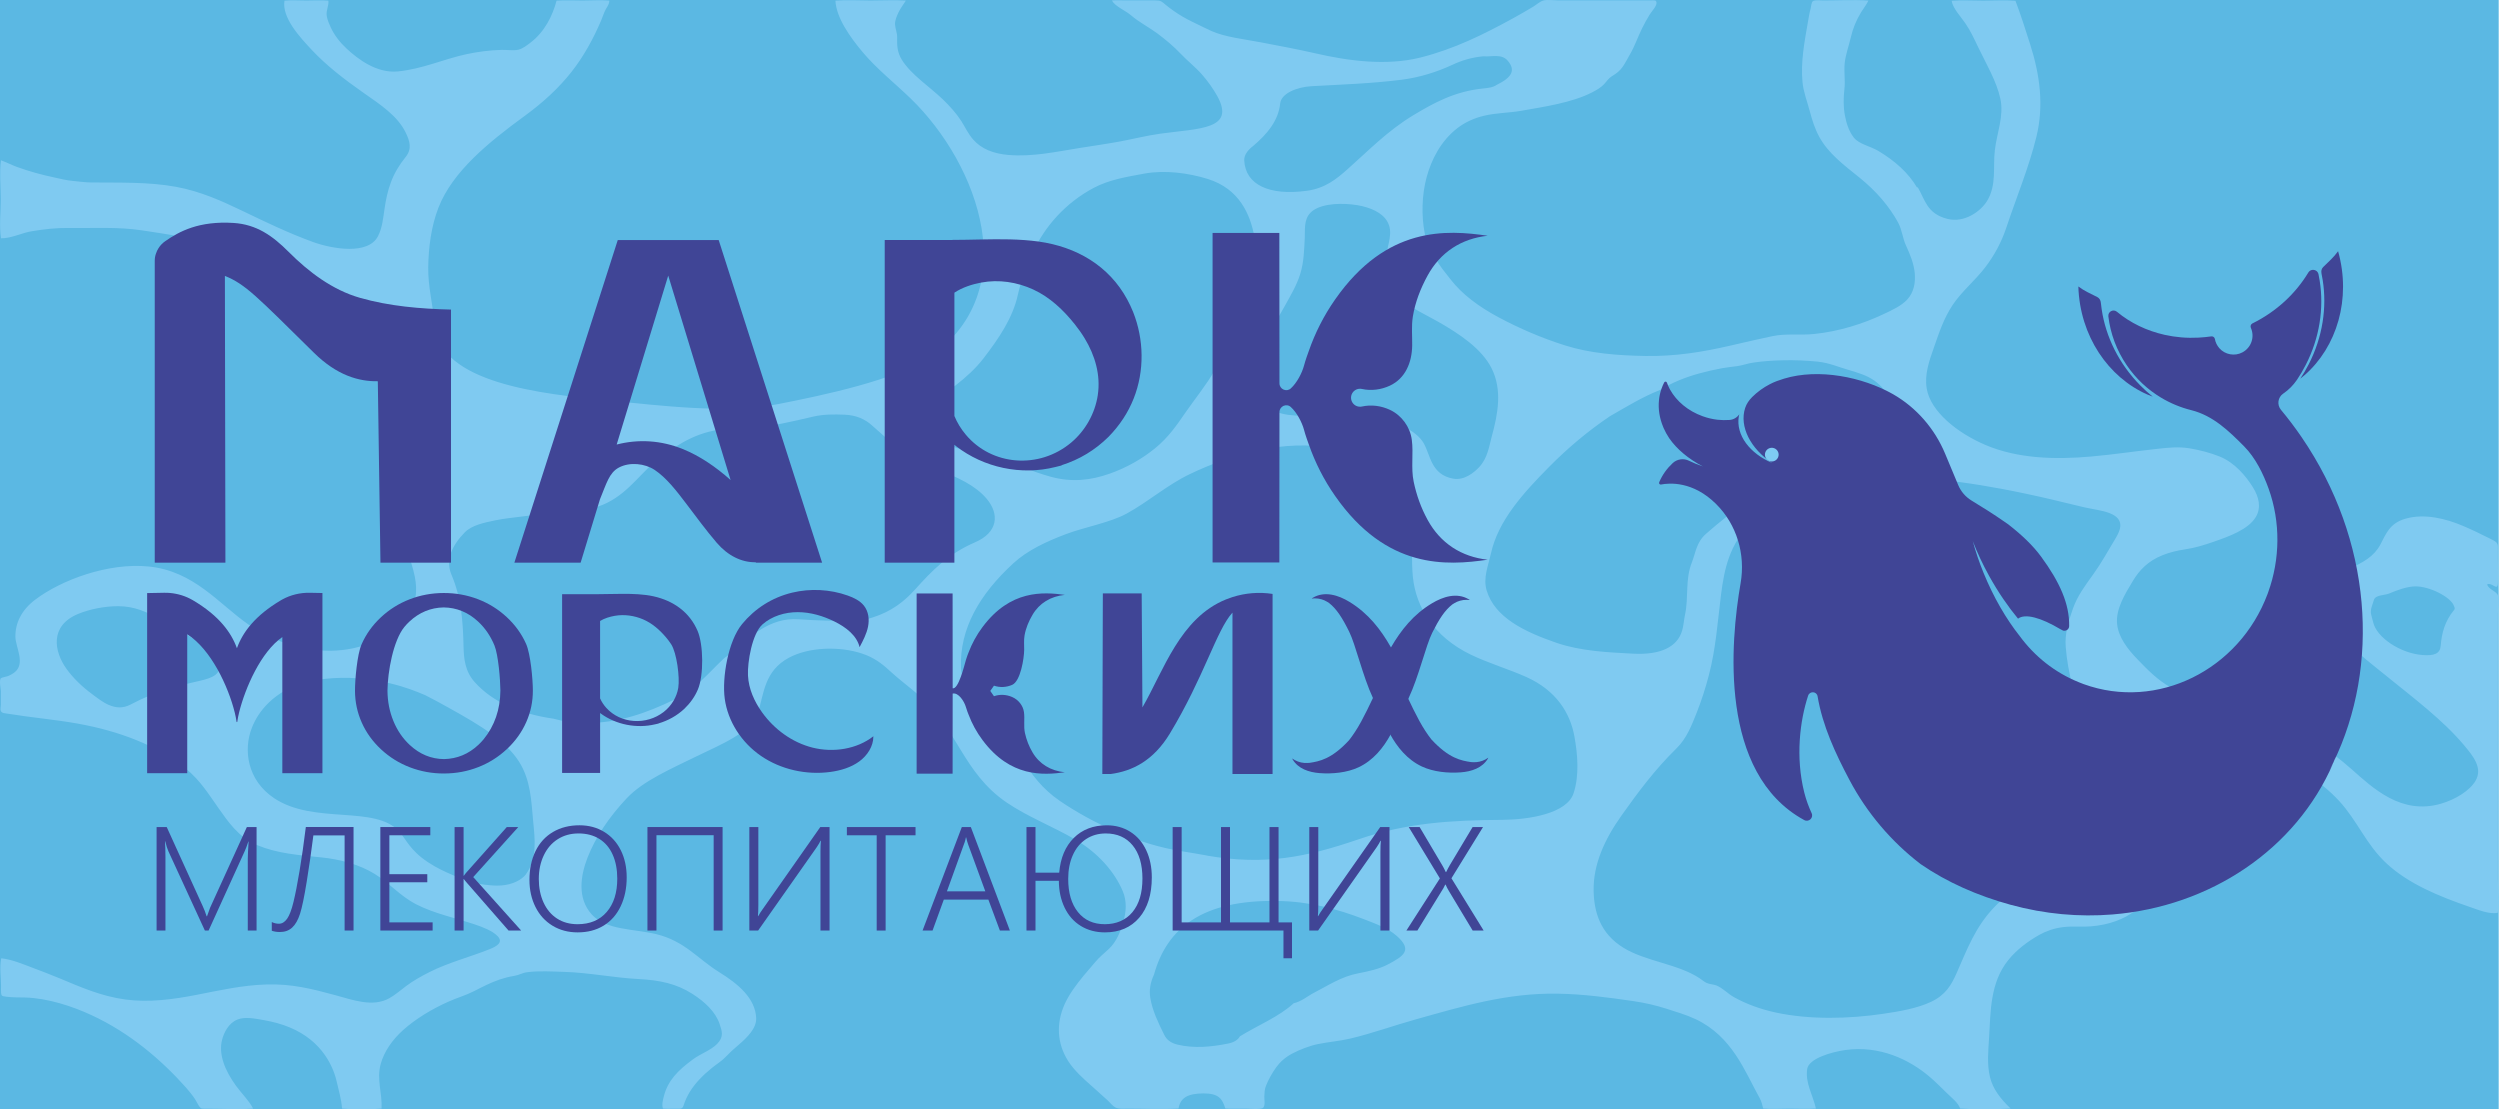 <svg width="1920" height="852" viewBox="0 0 1920 852" fill="none" xmlns="http://www.w3.org/2000/svg">
<path d="M1919 0H0V852H1919V426V0Z" fill="#5BB8E3"/>
<path d="M1472.15 143.829C1465.74 132.921 1455.49 123.626 1442.53 115.896C1436.46 112.292 1427.82 110.727 1423.84 105.795C1419.8 100.673 1417.92 94.223 1416.87 88.532C1415.62 81.846 1415.76 75.064 1416.52 68.377C1417.29 61.69 1416.04 55.098 1416.73 48.459C1417.43 41.914 1419.94 35.085 1421.47 28.588C1423.01 21.901 1425.52 15.642 1429.35 9.382C1431.16 6.441 1433.53 3.501 1434.93 0.466C1423.7 -0.293 1411.85 0.371 1400.56 0.371C1398.33 0.371 1393.87 -0.198 1392.33 0.893C1391.08 1.746 1390.94 5.256 1390.59 6.489C1389.61 10.046 1389.06 13.602 1388.43 17.207C1385.78 32.382 1382.85 47.748 1384.32 63.066C1385.01 70.606 1388.08 78.383 1390.03 85.829C1391.78 92.374 1393.8 98.871 1397.21 105.131C1404.05 117.651 1415.76 126.519 1428.24 136.525C1440.78 146.627 1450.96 158.435 1457.72 170.86C1460.86 176.646 1461.14 182.906 1463.86 188.692C1467.06 195.616 1469.92 202.682 1470.55 209.985C1471.11 216.719 1470.06 224.402 1464.63 230.188C1460.16 234.93 1453.19 238.155 1446.5 241.285C1430.61 248.778 1412.41 254.516 1393.24 256.508C1382.43 257.646 1371.91 255.939 1361.24 258.168C1350.44 260.397 1339.7 262.958 1328.97 265.424C1307.35 270.403 1286.65 273.77 1263.65 273.391C1242.45 273.012 1221.4 271.447 1201.95 265.282C1183.89 259.591 1166.4 252.003 1150.78 243.609C1135.65 235.499 1122.9 226.062 1113.97 214.49C1110.14 209.463 1105.33 204.105 1102.61 198.366C1101.08 195.236 1100.45 191.917 1098.92 188.787C1097.38 185.609 1094.94 183.048 1094.25 179.586C1091.53 165.691 1091.94 149.662 1095.71 135.861C1099.26 122.915 1106.38 108.308 1119.41 98.302C1124.92 94.081 1131.82 90.761 1139.7 88.912C1148.83 86.683 1158.8 86.73 1168.14 85.118C1186.47 81.893 1207.25 78.858 1222.65 70.985C1226.14 69.183 1229.49 67.239 1231.86 64.725C1233.88 62.639 1235.2 60.22 1237.99 58.513C1241.69 56.236 1243.92 54.529 1246.22 51.304C1248.31 48.269 1249.91 45.044 1251.72 41.914C1255.63 35.228 1257.86 28.256 1261.28 21.427C1263.02 17.965 1264.9 14.503 1266.99 11.136C1268.46 8.765 1272.36 4.781 1272.22 2.126C1272.08 -0.198 1270.34 0.324 1267.2 0.324H1196.86C1193.72 0.324 1188.29 -0.435 1185.36 0.371C1182.57 1.13 1179.64 3.88 1177.41 5.208C1172.18 8.338 1166.82 11.421 1161.38 14.409C1139.63 26.265 1117.18 37.551 1090.9 44.191C1064.9 50.688 1035.69 46.847 1010.24 40.966C996.37 37.789 982.218 35.18 968.136 32.477C956.006 30.153 940.879 28.541 930.213 23.751C925.194 21.475 920.314 18.914 915.294 16.543C910.275 14.124 905.605 11.326 901.282 8.291C899.052 6.726 896.96 5.113 894.939 3.454C892.289 1.272 891.662 0.324 887.34 0.324C879.95 0.276 872.561 0.324 865.172 0.324C861.477 0.324 857.712 0.134 854.018 0.371C856.109 4.829 864.614 8.196 868.797 11.895C874.513 16.875 882.46 20.953 888.804 25.648C895.357 30.533 901.491 35.702 906.79 41.298C911.879 46.704 918.083 51.494 922.963 57.043C927.634 62.354 931.607 67.95 934.814 73.689C949.174 99.582 921.081 98.539 891.104 102.665C880.648 104.135 870.748 106.648 860.431 108.593C850.114 110.49 839.587 112.007 829.13 113.667C811.075 116.512 793.438 120.543 774.685 119.026C762.904 118.077 753.702 114.284 747.567 107.36C743.524 102.854 741.363 97.78 738.296 92.99C734.462 87.015 729.373 81.419 723.865 76.107C713.478 66.196 699.675 57.28 692.634 45.946C689.009 40.112 688.87 34.801 689.009 28.588C689.079 25.316 687.615 22.186 687.406 18.961C687.197 15.689 688.661 12.464 690.125 9.382C691.589 6.252 693.889 3.454 695.702 0.466C686.918 -0.103 677.577 0.418 668.653 0.418C659.73 0.418 650.389 -0.198 641.605 0.513C642.302 13.745 652.899 28.541 662.379 39.875C672.976 52.585 686.988 63.682 699.327 75.585C752.238 126.851 786.815 223.786 714.175 274.102C688.73 291.697 631.915 303.648 597.617 310.334C558.369 318.017 507.34 311.473 467.465 307.584C415.529 302.509 337.731 294.352 333.896 249.869C332.642 235.025 328.668 220.324 328.877 205.385C329.086 190.304 331.108 173.801 336.824 159.241C347.699 131.688 375.026 109.399 402.981 89.007C417.063 78.716 429.053 67.713 438.813 55.336C448.503 43.053 455.823 29.395 461.539 16.068C462.515 13.697 463.212 11.895 464.188 9.287C465.304 6.394 468.092 3.501 467.953 0.466C461.4 -0.103 454.289 0.418 447.736 0.418C441.183 0.418 434.073 0.039 427.45 0.513C424.452 11.705 418.596 24.32 407.094 32.999C404.724 34.753 401.587 37.314 398.171 38.168C394.406 39.069 389.248 38.168 385.204 38.31C376.072 38.547 367.079 39.733 358.365 41.583C340.38 45.471 324.485 53.012 305.454 54.861C289.281 56.426 274.711 45.282 266.136 37.267C260.838 32.335 256.725 26.881 254.006 21.048C252.821 18.487 251.636 15.689 251.079 12.986C251.009 12.512 250.939 12.037 250.869 11.563C250.451 7.864 252.682 4.165 252.194 0.513C246.756 0.039 240.831 0.418 235.324 0.418C229.816 0.418 223.891 -0.008 218.453 0.513C216.432 13.508 229.956 28.256 239.785 38.69C250.869 50.451 264.463 60.979 278.754 70.985C292.209 80.375 305.245 88.912 311.519 101.716C314.726 108.261 316.608 114.283 311.519 120.591C306.569 126.756 302.735 133.111 300.225 139.987C297.716 146.627 296.322 153.456 295.346 160.237C294.3 167.019 293.673 174.891 290.326 181.341C282.867 196.042 255.192 191.205 240.482 185.894C221.521 179.017 204.023 170.528 186.456 162.087C170.282 154.357 154.318 147.006 135.008 143.449C114.094 139.608 91.438 140.367 69.897 140.13C65.157 140.082 60.625 139.371 55.885 138.944C51.145 138.565 46.265 137.284 41.664 136.288C31.904 134.202 22.284 131.593 13.221 128.274C8.899 126.709 4.995 124.669 0.743 123.104C-0.512 132.921 0.603 143.165 0.603 153.029C0.603 162.893 -0.652 173.184 0.743 183.001C8.411 183.191 16.916 178.78 24.375 177.595C33.647 176.077 42.919 174.939 52.539 175.081C71.64 175.366 90.392 174.085 109.145 176.931C126.852 179.634 144.559 182.147 161.499 186.605C177.951 190.921 193.706 196.374 209.46 201.876C224.379 207.092 239.925 211.408 251.567 219.944C273.805 236.258 286.98 258.832 306.5 276.9C316.608 286.243 326.298 295.87 333.618 306.351C340.519 316.215 346.166 327.407 346.305 338.457C346.445 350.929 336.406 358.659 327.901 368.903C319.327 379.194 311.101 391.145 310.194 403.143C309.218 416.327 315.98 429.795 318.56 442.79C320.721 453.792 319.954 464.225 311.589 474.042C281.961 508.851 228.771 506.006 190.638 479.496C168.052 463.846 149.09 438.521 114.094 435.06C83.142 431.977 46.962 445.398 26.885 460.668C16.498 468.588 11.688 478.5 11.827 489.028C11.897 497.185 20.053 509.8 10.851 516.629C9.526 517.625 7.853 518.526 6.18 519.237C5.065 519.664 1.44 520.28 0.812 520.802C-0.93 522.415 0.673 528.864 0.673 530.998V541.242C0.673 542.617 0.046 544.846 0.673 546.079C1.579 547.881 3.531 547.692 6.529 548.213C24.026 551.059 41.943 552.576 59.301 555.659C91.368 561.35 120.996 572.637 142.467 590.089C153.83 599.289 160.174 609.864 167.773 620.582C174.953 630.731 183.109 643.061 197.679 649.131C212.946 655.486 229.398 656.719 246.687 658.474C261.744 659.992 276.105 664.07 287.538 671.041C299.459 678.297 306.778 687.877 319.745 694.564C333.548 701.63 349.163 704.807 364.43 709.882C370.704 711.968 378.373 714.909 382.277 719.082C386.599 723.682 381.789 726.67 376.072 728.946C360.736 735.064 344.353 739.237 329.993 746.493C323.579 749.718 317.305 753.227 311.867 757.306C307.615 760.483 303.781 763.945 298.901 766.696C286.213 773.714 270.877 767.929 257.631 764.324C239.855 759.487 224.1 755.456 204.581 756.073C185.898 756.642 168.54 760.625 150.763 764.087C133.056 767.502 114.513 770.11 96.109 767.597C77.565 765.036 61.95 758.112 46.056 751.472C38.875 748.437 31.416 745.687 24.096 742.889C17.125 740.233 8.899 736.818 0.952 735.965C-0.442 742.889 0.812 750.524 0.812 757.495C0.812 759.108 0.673 760.72 0.812 762.333C1.091 764.893 1.3 765.036 5.135 765.51C9.805 766.079 14.546 765.984 19.216 766.079C36.714 766.553 55.815 772.908 70.106 779.547C100.082 793.395 124.133 814.262 142.746 835.128C145.395 838.164 147.905 841.246 149.996 844.471C151.042 846.083 151.739 847.838 152.854 849.45C154.527 851.869 155.085 851.49 159.128 851.49C170.701 851.49 182.9 852.201 194.403 851.395C191.335 845.325 185.41 839.634 181.227 833.848C177.114 828.11 173.629 822.182 171.607 815.922C169.725 810.136 169.028 804.113 170.631 798.28C172.025 793.206 175.371 785.713 182.482 782.962C188.407 780.638 196.145 782.345 202.28 783.389C209.391 784.622 216.292 786.424 222.566 789.08C234.696 794.107 243.689 801.789 249.615 810.42C253.797 816.491 256.725 823.035 258.329 829.627C260.002 836.788 262.163 844.186 262.72 851.395C271.853 852.248 283.913 852.154 293.045 851.395C293.673 839.823 289.141 828.916 292.348 817.25C294.997 807.67 301.132 798.659 309.776 790.929C319.048 782.63 331.526 774.995 344.423 769.256C350.976 766.316 357.808 764.419 364.082 761.194C370.425 757.97 376.7 754.65 383.81 752.231C387.365 751.046 391.06 750.097 394.894 749.481C398.659 748.864 401.168 747.109 405.072 746.635C413.856 745.497 424.173 746.113 433.097 746.398C452.616 746.967 471.02 750.903 490.33 751.899C506.852 752.753 519.539 755.503 531.739 763.281C541.638 769.588 549.585 777.319 552.653 786.377C554.605 792.162 555.999 796.336 550.77 801.694C545.96 806.627 538.292 809.14 532.506 813.361C520.515 822.087 512.917 829.912 509.849 841.91C509.083 844.898 508.107 848.454 509.152 851.395C512.15 851.679 515.357 851.49 518.354 851.49C522.746 851.49 524.001 851.964 524.977 849.024C526.162 845.419 527.696 841.863 529.857 838.401C533.97 831.761 539.895 825.691 546.727 820.19C550.143 817.392 554.256 814.926 557.114 811.891C560.182 808.666 563.458 805.631 567.013 802.643C573.915 796.762 581.095 789.696 580.747 781.824C580.049 766.98 567.641 756.073 552.234 746.54C535.852 736.392 525.814 722.686 503.994 717.422C486.426 713.249 465.443 714.387 454.498 702.341C443.065 689.726 445.924 672.274 451.222 658.664C457.496 642.539 468.092 627.174 481.268 613.137C493.955 599.573 515.845 590.278 534.667 580.983C552.653 572.115 577.61 562.583 582.35 546.648C586.742 532.136 587.23 515.206 605.843 505.152C621.18 496.9 644.672 496.142 662.031 501.927C670.814 504.82 677.158 509.468 682.805 514.732C689.916 521.371 698.142 527.441 705.671 533.891C735.159 558.931 739.272 593.408 773.291 616.456C789.325 627.316 808.914 634.904 825.993 644.863C843.212 654.917 855.97 669.524 862.244 684.32C865.59 692.192 864.962 700.444 862.592 708.411C860.431 715.43 857.712 723.065 851.438 728.946C847.953 732.171 844.467 734.921 841.469 738.478C838.402 742.035 835.335 745.592 832.337 749.196C826.481 756.31 821.044 763.613 817.558 771.391C811.214 785.713 811.563 801.031 820.347 814.878C825.017 822.134 831.78 828.252 838.89 834.464C842.933 838.021 846.907 841.673 850.881 845.277C852.554 846.795 854.366 849.308 856.597 850.494C859.316 851.917 862.941 851.442 866.496 851.442C879.253 851.442 892.429 852.106 905.117 851.347C906.441 843.38 911.739 839.823 924.078 839.729C936.417 839.681 938.718 844.186 941.088 851.347C946.038 851.679 951.266 851.442 956.285 851.442C959.492 851.442 968.415 852.391 970.088 850.731C971.901 849.024 970.925 844.234 970.994 842.195C971.134 839.444 971.134 836.646 972.249 833.943C974.062 829.295 976.99 824.031 980.127 819.668C983.124 815.542 987.237 811.843 992.605 809.045C998.112 806.152 1005.71 803.165 1012.26 801.837C1020.35 800.177 1028.72 799.56 1036.8 797.663C1054.09 793.585 1070.19 787.657 1087.06 782.962C1122.69 773.003 1156.92 762.475 1196.3 763.139C1215.68 763.423 1235.41 766.079 1254.3 768.83C1263.16 770.11 1271.73 772.102 1279.89 774.71C1287.35 777.129 1295.5 779.5 1302.27 782.725C1330.43 796.098 1339.91 822.608 1351.34 843.19C1352.88 845.894 1353.43 848.549 1354.13 851.347C1360.68 851.916 1367.8 851.442 1374.42 851.442C1381.04 851.442 1388.08 851.822 1394.63 851.347C1392.33 841.009 1386.27 831.761 1387.94 820.901C1389.27 812.839 1406.76 807.907 1417.08 806.437C1443.64 802.69 1466.65 813.788 1482.33 827.303C1486.79 831.145 1490.84 835.223 1494.95 839.254C1498.92 843.19 1503.73 846.652 1505.41 851.347C1517.61 852.201 1531.9 852.106 1544.17 851.347C1536.29 843.76 1530.5 836.361 1528.27 827.066C1525.9 817.06 1527.02 806.674 1527.64 796.62C1528.83 777.176 1528.27 754.84 1542.35 737.34C1548.35 729.847 1556.71 723.303 1566.33 717.896C1571.7 714.909 1577.77 712.822 1584.6 712.016C1591.57 711.162 1598.68 712.016 1605.72 711.447C1634.03 709.218 1651.66 693.615 1656.12 675.262C1658.63 664.829 1655.71 653.874 1653.61 643.535C1651.38 632.486 1648.46 621.483 1645.46 610.528C1641.28 595.353 1636.12 568.653 1663.23 561.16C1674.53 558.03 1687.08 561.065 1697.95 563.673C1711.68 566.993 1724.65 571.593 1736.99 576.857C1760.76 586.959 1781.4 598.767 1796.38 615.034C1810.54 630.399 1817.09 648.515 1832.91 663.169C1849.64 678.629 1872.58 688.256 1897.4 696.745C1903.04 698.642 1911.69 702.341 1918.24 701.061C1919.77 692.904 1918.38 683.988 1918.38 675.736V471.197C1918.38 466.928 1919.77 461.427 1918.38 457.254C1917.33 453.982 1910.92 452.606 1910.15 448.765C1914.06 447.105 1918.1 454.361 1918.38 447.911C1918.66 441.841 1918.38 435.723 1918.38 429.653C1918.38 426.571 1918.38 423.488 1918.38 420.358C1918.38 416.564 1916.85 415.948 1912.45 413.719C1905.62 410.257 1898.65 406.89 1891.4 403.807C1878.64 398.401 1862.12 394.085 1847.27 398.401C1834.87 402.005 1832.29 410.541 1828.1 418.271C1823.15 427.424 1815 432.024 1803.43 437.099C1797.71 439.612 1793.39 443.264 1790.25 447.295C1786.07 452.512 1786.62 457.633 1786.83 463.419C1787.6 484.997 1813.53 503.492 1832.7 519.095C1853.62 536.12 1875.86 552.718 1892.17 572.067C1899.28 580.509 1906.95 589.757 1901.23 599.621C1896.77 607.303 1885.69 614.038 1874.6 617.262C1844.14 626.083 1822.39 605.217 1806.07 590.8C1788.09 574.865 1767.94 561.729 1741.59 552.292C1717.19 543.518 1688.89 540.341 1667.35 528.105C1656.61 522.035 1649.36 514.352 1641.76 506.527C1633.75 498.323 1626.98 489.265 1625.94 479.306C1624.75 468.019 1631.79 456.495 1638 446.252C1642.88 438.095 1649.43 430.934 1660.86 426.381C1666.16 424.247 1672.02 422.824 1678.01 421.923C1685.75 420.785 1692.51 418.698 1699.62 416.232C1712.45 411.822 1726.74 406.558 1732.46 397.073C1736.92 389.627 1734.69 381.423 1730.23 374.214C1725 365.82 1716.29 355.197 1704.43 350.502C1697.53 347.752 1689.38 345.618 1681.64 344.337C1673.13 342.915 1665.33 343.768 1656.82 344.717C1639.95 346.519 1623.22 349.08 1606.21 350.597C1578.19 353.111 1549.46 352.21 1524.93 341.776C1503.38 332.624 1482.75 316.167 1479.75 298.573C1477.87 287.761 1481.57 277.28 1485.26 266.847C1489.16 255.702 1492.79 244.415 1499.83 233.934C1506.59 223.88 1516.84 215.439 1524.37 205.67C1531.9 195.9 1537.2 185.704 1540.82 174.939C1548.56 151.606 1558.18 128.7 1563.96 105.036C1569.82 81.181 1566.68 57.517 1559.15 33.995C1555.6 22.897 1552.04 11.563 1547.86 0.608C1539.91 -0.056 1531.34 0.513 1523.32 0.513C1515.31 0.513 1506.8 -0.008 1498.85 0.608C1499.83 6.441 1505.69 12.559 1509.31 17.776C1513.42 23.751 1516.21 29.916 1519.21 36.176C1525.41 49.075 1533.36 62.354 1536.29 75.87C1539.15 89.149 1533.57 102.238 1532.04 115.374C1530.5 128.416 1533.57 142.216 1525.97 154.499C1521.09 162.324 1508.68 171.477 1495.44 168.062C1479.82 164.031 1478.43 153.361 1472.92 143.971L1472.15 143.829ZM1860.59 503.066C1843.58 501.832 1825.18 489.597 1822.6 477.883C1822.11 475.797 1821.41 473.805 1820.99 471.718C1820.23 468.019 1822.11 464.462 1823.08 460.953C1824.27 456.685 1831.03 457.444 1835.07 455.736C1841.63 452.986 1848.11 450.615 1854.8 450.33C1866.24 450.235 1882.13 458.629 1884.57 465.174C1884.99 466.312 1885.69 467.355 1884.78 468.399C1877.67 476.935 1875.23 486.183 1874.46 495.905C1873.97 501.975 1869.65 503.777 1860.52 503.066H1860.59ZM1042.24 157.534C1052.21 159.194 1061.48 163.178 1065.38 170.007C1070.33 178.448 1065.73 187.174 1064.83 195.805C1063.85 204.816 1063.43 214.206 1069.01 222.6C1075.98 233.175 1091.53 239.72 1104.14 246.881C1121.22 256.556 1137.95 267.937 1145.41 282.591C1153.99 299.427 1150.36 318.017 1145.69 335.137C1143.6 342.915 1142.49 351.688 1136.21 358.517C1132.31 362.785 1124.64 369.14 1116.13 367.623C1098.92 364.54 1098.71 349.554 1093.34 340.306C1087.62 330.347 1071.87 323.992 1057.65 320.483C1041.89 316.831 1026.21 317.638 1009.96 318.871C996.091 319.914 981.591 319.487 971.97 311.662C964.581 305.687 961.444 297.625 960.677 290.037C960.259 286.433 960.538 281.785 968.485 266.04C976.083 250.959 978.732 249.537 986.401 235.547C990.932 227.342 995.882 219.185 998.531 210.554C1001.46 201.212 1001.6 191.632 1002.09 182.147C1002.09 181.673 1002.09 181.246 1002.09 180.772C1002.23 174.227 1001.53 166.308 1008.78 161.423C1016.86 155.969 1031.78 155.827 1042.1 157.534H1042.24ZM961.583 112.813C973.365 102.997 981.869 92.516 983.194 79.379C983.961 71.839 995.882 66.812 1007.31 66.196C1030.6 64.915 1054.09 64.109 1076.96 61.169C1090.41 59.414 1103.59 55.288 1115.37 49.787C1122.55 46.42 1130.43 44.001 1139.21 43.242C1145.69 43.811 1153.15 41.013 1157.96 46.657C1163.96 53.676 1161.66 59.224 1149.53 65.152C1146.53 67.239 1142.49 67.618 1138.65 67.998C1117.18 70.227 1101.15 79.047 1085.67 88.343C1065.66 100.388 1051.09 115.611 1034.92 129.933C1026.55 137.379 1017.77 144.635 1003.55 146.532C974.898 150.421 956.634 141.979 955.588 123.436C955.309 119.358 957.958 115.801 961.444 112.861L961.583 112.813ZM726.236 301.608C728.745 299.806 731.255 297.957 733.695 296.107C741.921 289.752 749.38 282.923 755.236 275.335C767.366 259.591 777.822 244.083 781.726 226.346C783.051 220.418 784.863 214.585 786.676 208.705C788.419 202.966 791.416 197.797 793.996 192.249C802.5 174.322 817.837 155.969 840.145 144.208C851.787 138.043 864.962 135.861 878.975 133.301C894.729 130.455 912.645 132.826 927.355 137.379C952.102 144.967 960.259 165.027 963.396 181.863C965.627 193.624 966.812 205.48 963.535 217.194C960.259 228.718 954.612 240.005 949.802 251.291C945.062 262.531 939.066 273.77 932.792 284.631C926.448 295.585 918.153 305.782 910.763 316.357C903.862 326.364 897.448 335.896 886.852 344.48C877.301 352.21 865.729 358.991 852.484 363.686C837.566 368.998 823.065 370.515 807.171 366.2C791.556 361.979 777.962 355.245 762.765 350.502C750.914 346.803 736.483 346.614 726.584 340.306C720.031 336.133 718.149 330.205 716.964 324.372C715.151 315.124 716.406 308.485 726.236 301.513V301.608ZM83.63 541.432C79.029 539.44 74.847 536.12 71.012 533.275C63.065 527.441 56.303 520.897 51.145 513.783C41.385 500.268 38.039 480.587 59.928 471.529C68.851 467.83 80.284 465.553 90.671 465.553C103.568 465.553 113.049 470.153 122.599 475.512C133.753 481.82 145.186 488.222 155.782 495.003C162.056 499.034 167.424 505.247 168.33 511.128C169.585 519.474 159.338 521.561 149.648 523.742C143.652 525.07 137.797 526.54 132.01 528.2C120.438 531.52 110.26 535.836 100.361 541.052C94.227 544.277 88.719 543.613 83.7 541.432H83.63ZM378.233 564.29C386.529 570.455 393.709 577.237 398.589 584.919C407.652 599.147 408 615.128 409.464 630.636C410.789 644.579 412.81 659.375 403.608 671.847C402.563 673.27 399.426 676.163 393.988 678.155C386.041 681.095 377.745 680.099 372.238 679.435C362.13 678.202 355.159 675.262 346.584 671.563C342.75 669.903 335.569 666.773 328.668 662.173C314.795 652.973 311.798 644.436 306.709 638.746C288.235 617.974 241.389 633.529 210.576 613.042C189.802 599.194 186.734 575.767 193.496 558.789C195.17 554.615 202.698 535.788 228.352 525.876C228.352 525.876 261.187 513.167 308.033 527.062C317.514 529.86 326.577 533.891 326.577 533.891C332.92 537.069 338.985 540.436 345.12 543.85C356.553 550.205 368.264 556.844 378.233 564.242V564.29ZM556.069 505.579C544.148 516.676 534.737 529.149 517.657 537.401C497.022 547.36 475.342 555.422 449.13 555.327C440.765 555.327 432.818 554.046 425.08 551.96C399.356 548.213 378.582 539.44 364.639 523.932C357.041 515.491 356.204 505.721 355.995 496.331C355.577 477.694 354.392 459.341 346.654 441.177C341.913 429.89 347.351 418.698 356.832 408.976C362.199 403.38 371.611 401.436 380.534 399.586C387.226 398.164 394.267 397.595 401.168 396.646C412.95 395.034 424.592 394.085 436.582 393.184C447.109 392.425 457.635 390.481 466.279 386.165C484.195 377.202 493.049 361.505 508.037 350.55C522.328 340.117 537.804 330.3 559.694 329.351C573.636 328.735 587.299 327.929 600.684 325.273C608.701 323.661 616.648 321.811 624.526 319.961C632.473 318.112 640.699 318.159 648.855 318.491C657.848 318.871 664.68 322.096 669.978 326.98C675.555 332.102 681.55 336.939 686.848 342.156C695.493 350.692 708.041 355.861 720.868 360.888C735.298 366.579 748.892 372.602 757.676 382.941C767.993 395.128 766.18 409.024 748.892 416.469C727.839 425.527 715.221 438.901 702.882 452.606C694.517 461.901 684.757 469.632 669.978 474.279C665.586 475.702 661.334 476.603 656.454 476.698C642.093 476.982 627.732 476.603 613.372 475.607C601.869 474.801 592.737 478.31 584.372 483.385C573.497 489.977 566.247 498.608 556.069 505.579ZM926.727 657.004C920.244 655.866 913.9 654.727 907.766 653.779C873.467 648.373 838.681 631.916 814.073 615.176C786.676 596.491 781.169 570.408 762.765 548.261C753.144 536.642 738.505 527.109 738.017 512.93C736.901 482.768 752.378 456.353 778.31 432.546C788.907 422.777 803.546 415.853 819.022 410.067C833.243 404.756 852.763 401.294 865.311 394.417C882.251 385.122 896.124 372.602 913.691 364.161C944.643 349.317 986.61 336.56 1024.88 344.574C1061.83 352.352 1083.44 378.862 1084.42 404.092C1084.9 417.181 1083.79 430.27 1085.11 443.311C1087.55 466.454 1101.15 489.028 1129.59 502.781C1143.11 509.325 1158.45 513.783 1172.25 519.948C1195.12 530.239 1205.85 547.454 1209.13 565.428C1211.64 579.181 1213.03 595.59 1208.5 609.248C1203.34 624.898 1174.07 629.498 1153.92 629.64C1113.83 629.925 1080.09 632.011 1043.7 644.484C1003.2 658.332 971.482 664.876 926.658 657.051L926.727 657.004ZM993.442 770.584C982.218 780.923 965.975 787.42 952.242 795.909C950.638 798.802 947.432 800.604 943.179 801.457C930.352 804.018 917.246 805.346 904.28 802.264C899.261 801.03 896.054 798.659 894.102 794.676C889.501 785.381 885.039 776.18 883.436 766.411C882.39 760.246 883.576 754.318 886.294 748.437C896.054 713.296 922.823 690.817 981.172 691.955C1005.15 692.24 1026.76 697.978 1047.26 705.851C1056.53 709.455 1066.08 712.869 1072.77 718.845C1084.76 729.515 1078.7 734.068 1065.38 740.944C1059.11 744.169 1051.16 745.971 1043.22 747.489C1029.9 750.05 1020.14 756.831 1009.34 762.333C1004.04 765.036 999.995 768.972 993.442 770.537V770.584ZM1536.78 375.353C1542.98 376.538 1549.19 377.724 1555.32 379.052C1563.48 380.759 1571.63 382.609 1579.65 384.553C1586.62 386.26 1593.59 387.967 1600.56 389.58C1606.91 391.05 1614.51 391.856 1620.29 394.133C1632 398.78 1628.8 406.842 1624.54 413.814C1619.04 422.919 1614.02 432.167 1607.67 440.988C1601.33 449.808 1595.47 457.633 1592.06 467.26C1588.57 477.219 1585.65 486.562 1586.48 496.853C1588.02 517.103 1594.15 536.737 1599.24 556.655C1601.89 566.803 1602.59 577.142 1604.75 587.338C1606.91 597.676 1610.39 607.825 1612.83 618.164C1614.09 623.38 1614.85 628.549 1615.06 633.813C1615.34 638.556 1616.6 643.773 1615.48 648.467C1613.67 656.53 1603.84 663.833 1594.85 668.765C1584.39 674.551 1571.49 674.646 1559.64 678.25C1547.79 681.901 1539.57 688.541 1532.39 695.892C1516.84 711.731 1510.57 729.657 1502.55 747.631C1498.71 756.215 1494.39 764.04 1483.17 769.351C1472.43 774.426 1458.84 776.749 1446.29 778.599C1419.73 782.535 1389.61 783.247 1363.47 777.556C1351.83 774.995 1340.96 771.011 1331.54 765.747C1327.08 763.234 1322.97 758.728 1318.09 756.784C1315.72 755.883 1313.07 756.025 1310.56 754.84C1308.61 753.844 1307.08 752.468 1305.33 751.33C1288.74 740.28 1263.99 738.431 1246.91 727.95C1228.79 716.853 1224.26 700.255 1223.91 684.273C1223.49 663.785 1232.41 644.484 1245.38 626.226C1257.93 608.584 1270.9 591.037 1287.35 574.96C1295.43 567.088 1299.2 556.939 1302.89 547.786C1306.8 538.017 1309.93 528.105 1312.51 518.146C1317.81 497.849 1319.14 477.409 1321.72 456.922C1324.16 437.668 1328.06 417.513 1345.21 401.483C1361.31 386.497 1384.39 376.443 1410.39 371.132C1451.59 362.738 1495.86 367.765 1536.5 375.305L1536.78 375.353ZM1396.66 277.849C1404.6 278.655 1411.85 281.833 1419.1 283.919C1426.42 286.053 1433.88 288.282 1439.46 292.266C1445.18 296.392 1449.36 301.608 1450.89 307.157C1453.61 317.258 1448.38 324.988 1440.71 332.813C1423.56 350.218 1400.21 362.216 1372.19 370.421C1362.08 375.542 1350.72 379.431 1341.37 385.264C1330.36 393.137 1319.97 401.388 1310.21 409.972C1302.82 416.469 1302.27 424.484 1299.34 431.977C1294.11 445.066 1296.97 458.724 1294.11 472.003C1293.2 476.176 1293.06 480.444 1291.81 484.523C1288.11 496.806 1275.43 503.113 1254.37 502.022C1234.3 500.979 1213.87 500.03 1195.47 493.723C1170.23 485.044 1148.06 474.089 1141.79 453.602C1138.86 444.023 1142.9 434.633 1145 425.195C1150.57 399.918 1169.6 378.862 1190.1 358.185C1203.83 344.337 1219.03 331.391 1236.46 319.629C1248.87 312.563 1260.79 305.118 1274.8 299.522C1277.24 298.526 1279.4 296.818 1281.77 295.633C1284.21 294.4 1286.72 293.214 1289.37 292.124C1294.53 289.989 1299.9 288.187 1305.47 286.67C1311.05 285.152 1316.77 283.872 1322.62 282.781C1326.46 282.117 1330.36 281.69 1334.26 281.169C1338.59 280.552 1342.49 278.987 1346.88 278.418C1353.99 277.375 1361.52 276.9 1368.77 276.711C1378.11 276.426 1387.52 276.9 1396.8 277.801L1396.66 277.849Z" fill="#7FCAF1"/>
<g clip-path="url(#clip0_41_221)">
<path d="M346.37 237.75V432.11H292.19L290.16 292.79C275.51 293.05 258.71 288.25 241.15 270.96C197.03 227.53 188.66 218.38 172.72 211.89L173.12 432.12H118.84V200.25C118.84 198.33 119.16 196.41 119.82 194.66C120.29 193.2 120.96 191.79 121.8 190.5C123.08 188.49 124.76 186.72 126.79 185.3C137.79 177.63 152.86 169.55 179.34 171.22C197.1 172.34 209.48 181.21 221.62 193.39C236.97 208.8 255.28 222.67 276.45 228.73C299.02 235.19 322.99 237.19 346.37 237.75Z" fill="#404596"/>
<path d="M870.23 239.61C868.91 236.34 867.41 233.13 865.72 230.01C851.61 203.96 826.6 189.57 797.74 185.52C783.15 183.52 768.31 183.61 753.58 183.91C746.12 184.05 738.63 184.25 731.16 184.25V184.31H679.46V432.13H732.97V341.56C733.36 341.95 733.81 342.32 734.27 342.66C755.59 359.22 784.42 365.3 810.56 358.66L815.32 357.48V357.28C829.09 352.91 841.09 345.62 851.37 335.46C859.96 326.67 866.41 316.85 870.69 306C879.03 284.94 878.63 260.75 870.24 239.62L870.23 239.61ZM843.11 303.42C840.97 317.56 833.54 330.76 822.67 339.89C798.06 360.53 761.81 357.8 741.71 333.81C737.99 329.39 735.09 324.57 732.98 319.5V224.77C739.06 220.74 746.58 218.32 753.59 217C767.11 214.47 781.02 216.61 793.49 222.32C806.3 228.21 816.72 238.12 825.42 249.02C828.18 252.48 830.77 256.12 833.05 259.89C841.02 273.01 845.41 288.08 843.1 303.43L843.11 303.42Z" fill="#404596"/>
<path d="M551.95 184.35H474.45L395.04 432.11H445.93L460.77 383.45C465.78 371.33 467.84 363.05 475.28 359.09C483.65 354.63 495.3 355.91 502.79 360.9C511.83 366.95 519.49 376.9 526.78 386.5C534.61 396.81 542.27 407.31 550.49 416.89C558.99 426.77 569.56 432.01 580.4 431.82L580.48 432.13H631.37L551.95 184.35ZM524.3 344.84C507.69 338.14 490.39 337.1 473.61 341.4L513.2 211.66L561.1 368.66C549.58 358.41 537.3 350.07 524.29 344.84H524.3Z" fill="#404596"/>
<path d="M1142.55 429.85C1111.04 434.48 1064.88 437.46 1025.46 381.01C1025.4 380.95 1025.38 380.89 1025.32 380.81C1016.82 368.65 1010.06 355.36 1005.16 341.33L1003.5 336.64C1002.74 334.44 1002.06 332.24 1001.47 330.04C999.96 324.45 996.07 316.84 991.31 312.56C987.97 309.55 982.63 312.01 982.62 316.5L982.54 431.96H931.26V178.91H982.54L982.62 294.39C982.62 298.89 987.97 301.34 991.31 298.33C996.06 294.04 999.96 286.42 1001.47 280.84C1002.06 278.64 1002.74 276.44 1003.5 274.24L1005.16 269.55C1010.06 255.51 1016.82 242.22 1025.32 230.07C1025.38 229.98 1025.4 229.93 1025.46 229.87C1064.89 173.45 1111.04 176.43 1142.55 181.06C1122.36 183.23 1106.22 193.65 1096.39 211.63C1091.02 221.45 1086.82 232.1 1085.05 243.26C1083.89 250.6 1084.66 257.93 1084.56 265.32C1084.39 278.24 1079.4 290.6 1067.42 296.19C1060.67 299.31 1053.15 300.3 1045.93 298.72C1043.15 298.11 1040.28 299.29 1038.72 301.68C1037.22 303.97 1037.22 306.94 1038.72 309.23C1040.28 311.64 1043.16 312.82 1045.95 312.21C1053.17 310.62 1060.68 311.6 1067.43 314.74C1076.32 318.88 1082.92 327.72 1084.25 337.66C1085.7 348.45 1083.47 359.18 1085.7 369.93C1087.86 380.29 1091.32 389.96 1096.4 399.26C1106.23 417.24 1122.36 427.66 1142.56 429.86L1142.55 429.85Z" fill="#404596"/>
<path d="M341.14 594.05C331.94 594.08 323.2 592.5 314.9 589.33C306.6 586.16 299.22 581.58 292.74 575.58C286.27 569.58 281.3 562.73 277.86 555.01C274.41 547.3 272.67 539.15 272.64 530.58C272.61 522.01 274.3 502.55 277.7 494.81C281.1 487.08 286.02 480.19 292.46 474.16C298.89 468.13 306.25 463.5 314.53 460.29C322.81 457.07 331.54 455.45 340.74 455.43C349.93 455.41 358.68 456.98 366.98 460.15C375.28 463.32 382.66 467.9 389.14 473.9C395.61 479.9 400.57 486.75 404.02 494.47C407.47 502.19 409.21 521.64 409.24 530.21C409.27 538.78 407.57 546.92 404.14 554.63C400.72 562.34 395.79 569.22 389.35 575.25C382.91 581.28 375.57 585.92 367.31 589.15C359.05 592.39 350.33 594.02 341.13 594.04L341.14 594.05ZM367.13 477.3C359.5 470.23 350.7 466.63 340.71 466.5C330.72 466.69 321.93 470.34 314.35 477.45C312.98 478.73 311.7 480.09 310.52 481.54C302.02 491.99 297.71 515.86 297.58 530.52C297.65 538.8 299.18 546.56 302.16 553.81C305.14 561.05 309.34 567.18 314.75 572.19C322.42 579.3 331.18 582.9 341.04 582.99C351.07 582.76 359.86 579.11 367.4 572.04C368.81 570.72 370.15 569.29 371.43 567.77C379.88 557.37 384.18 544.87 384.31 530.29C384.24 522.01 382.71 502.94 379.73 495.69C376.75 488.45 372.55 482.32 367.14 477.31L367.13 477.3Z" fill="#404596"/>
<path d="M535.72 484.46C535 482.8 534.18 481.17 533.26 479.58C525.57 466.34 511.93 459.03 496.19 456.97C488.24 455.95 480.14 456 472.11 456.15C468.04 456.22 463.96 456.32 459.89 456.32V456.35H431.7V593.61H460.88V547.58C461.1 547.78 461.34 547.97 461.59 548.14C473.21 556.56 488.94 559.65 503.19 556.27L505.79 555.67V555.57C513.3 553.35 519.84 549.64 525.45 544.48C530.13 540.01 533.65 535.02 535.98 529.51C540.53 518.8 540.31 495.2 535.73 484.46H535.72ZM520.93 528.2C519.76 535.38 515.71 542.1 509.78 546.73C496.36 557.22 476.59 555.83 465.63 543.64C463.6 541.39 462.02 538.95 460.87 536.37V476.91C464.19 474.86 468.29 473.63 472.11 472.96C479.48 471.67 487.07 472.76 493.87 475.66C500.86 478.65 506.54 483.69 511.28 489.23C512.78 490.99 514.2 492.84 515.44 494.75C519.79 501.42 522.18 520.39 520.92 528.19L520.93 528.2Z" fill="#404596"/>
<path d="M977.34 456.14V594.42H946.54V470.49C934.36 483.77 924.75 519.9 898.44 563.37C892.07 573.9 884.86 581 877.4 585.78C869.37 590.91 861.06 593.34 853.21 594.41H846.59L846.98 455.71H876.81L877.39 543.28C893.78 514.91 906.2 474.69 941.59 460.34C943.21 459.69 944.87 459.09 946.54 458.56C956.42 455.4 966.98 454.53 977.34 456.13V456.14Z" fill="#404596"/>
<path d="M817.82 593.1C800.84 595.43 775.97 596.92 754.73 568.58C754.7 568.55 754.68 568.52 754.65 568.48C750.07 562.37 746.43 555.7 743.79 548.65L742.89 546.3C742.48 545.2 742.12 544.09 741.8 542.99C740.53 538.59 736.08 531.68 731.65 532.67L731.6 594.17H703.97V455.78H731.6L731.65 528.61C736.08 529.6 740.53 511.37 741.8 506.96C742.12 505.86 742.48 504.75 742.89 503.65L743.79 501.3C746.43 494.25 750.07 487.58 754.65 481.47C754.68 481.43 754.7 481.4 754.73 481.37C775.97 453.04 800.84 454.54 817.82 456.86C806.94 457.95 798.25 463.18 792.95 472.21C790.06 477.14 787.79 482.49 786.84 488.09C786.21 491.77 786.63 495.46 786.57 499.17C786.48 505.66 783.79 523.18 777.33 525.98C772.95 527.87 767.95 528.2 763.37 526.59L760.53 530.63L763.37 534.69C767.95 533.08 772.94 533.4 777.33 535.3C782.12 537.38 785.67 541.82 786.39 546.81C787.17 552.23 785.97 557.62 787.17 563.02C788.33 568.22 790.2 573.08 792.94 577.75C798.24 586.78 806.93 592.01 817.81 593.11L817.82 593.1Z" fill="#404596"/>
<path d="M670.74 565.71C670.72 573.12 666.23 580.15 659.98 584.74C653.66 589.38 645.71 591.77 637.75 592.85C619.17 595.37 599.57 590.94 584.46 580.56C569.35 570.19 558.96 553.95 556.6 536.6C554.41 520.46 559.27 492.25 569.89 479.33C579.6 467.52 592.77 458.9 608.38 455.15C622.4 451.78 637.53 452.57 651.05 457.38C655.75 459.05 660.43 461.32 663.44 465.07C667.07 469.59 667.76 475.71 666.66 481.26C665.55 486.81 662.84 491.96 660.16 497.02C658.06 488.11 649.68 481.68 641.03 477.4C632.29 473.07 622.58 470.14 612.68 470.13C602.78 470.11 592.68 473.2 585.54 479.59C577.63 486.66 573.96 508.57 574.45 518.77C574.94 528.97 579.28 538.78 585.39 547.25C594.58 559.99 608.24 570.22 624.15 574.2C640.06 578.17 658.15 575.36 670.74 565.46C670.74 565.54 670.74 565.63 670.74 565.71Z" fill="#404596"/>
<path d="M662.52 571.73L662.67 571.67C662.61 571.7 662.56 571.71 662.52 571.73Z" fill="#404596"/>
<path d="M247.63 455.44V593.81H216.83V489.27C200.34 500.69 188.34 528.28 183.65 547.06V547.09C183.04 549.49 182.57 551.94 182.22 554.41H182.2C182.12 554.51 182.05 554.56 181.96 554.62C181.85 554.57 181.76 554.48 181.69 554.4C181.34 551.93 180.87 549.51 180.26 547.11C175.28 527.1 161.99 498.6 143.8 487.12V593.81H113V455.49L125.91 455.24C132.12 455.12 138.25 456.34 143.8 458.77C145.29 459.42 146.74 460.16 148.14 460.98C148.17 461.01 148.22 461.02 148.25 461.05C167.88 472.66 177.53 485.48 181.96 497.84C186.38 485.49 196.03 472.67 215.66 461.05C215.71 461.02 215.74 461.01 215.77 460.98C216.12 460.77 216.47 460.57 216.83 460.38C223.19 456.88 230.53 455.11 238 455.25L247.63 455.44Z" fill="#404596"/>
<path d="M1081.87 536.05C1089.59 519.7 1095.07 495.72 1099.93 486.02C1105.12 475.63 1109.63 468.63 1115.45 464.16C1115.92 463.81 1116.41 463.51 1116.91 463.26C1119.55 461.63 1122.83 460.66 1126.39 460.66C1127.19 460.66 1127.97 460.72 1128.74 460.82V460.74C1128.51 460.57 1128.28 460.43 1128.04 460.29C1118.88 454.8 1108.21 458.25 1099.74 463.34C1085.48 471.9 1075.96 483.94 1068.26 497.21C1060.49 483.51 1050.9 471.08 1036.41 462.25C1027.94 457.1 1017.28 453.61 1008.11 459.17C1007.87 459.31 1007.64 459.45 1007.41 459.62V459.7C1008.18 459.6 1008.96 459.54 1009.76 459.54C1013.33 459.54 1016.6 460.53 1019.24 462.17C1019.74 462.44 1020.23 462.74 1020.7 463.09C1026.53 467.62 1031.03 474.71 1036.22 485.25C1041.11 495.13 1046.61 519.37 1054.41 536.07C1051.51 542.22 1048.57 548.32 1045.37 554.18C1042.27 559.84 1039.16 564.59 1036.01 568.56C1035.98 568.59 1035.95 568.62 1035.93 568.64C1022.61 583.05 1013.2 584.73 1005.77 585.86C1005.18 585.94 1004.6 585.97 1004.02 585.96C1000.86 586.13 997.51 585.44 994.43 583.77C993.73 583.39 993.09 582.98 992.47 582.53L992.42 582.61C992.53 582.85 992.65 583.09 992.78 583.32C997.03 590.35 1005.13 593.12 1013.51 593.76C1023.28 594.5 1034.52 593.42 1043.37 589.28C1054.61 584.02 1062.47 574.32 1068.03 564.02" fill="#404596"/>
<path d="M1080.99 535.48C1083.89 541.63 1086.83 547.73 1090.03 553.59C1093.13 559.25 1096.24 564 1099.39 567.97C1099.42 568 1099.45 568.03 1099.47 568.05C1112.79 582.46 1122.2 584.14 1129.63 585.27C1130.22 585.35 1130.8 585.38 1131.38 585.37C1134.54 585.54 1137.89 584.85 1140.97 583.18C1141.67 582.8 1142.31 582.39 1142.93 581.94L1142.98 582.02C1142.87 582.26 1142.75 582.5 1142.62 582.73C1138.37 589.76 1130.27 592.53 1121.89 593.17C1112.12 593.91 1100.88 592.83 1092.03 588.69C1080.79 583.43 1072.93 573.73 1067.37 563.43" fill="#404596"/>
<path d="M190.3 714.66V659.38C190.3 656.93 190.52 652.57 190.95 646.3H190.73C189.61 649.65 188.71 652.05 188.03 653.49L160.2 714.66H157.34L129.4 653.92C128.54 652.05 127.71 649.45 126.91 646.14H126.69C126.94 649.17 127.07 653.33 127.07 658.62V714.66H120.26V635.17H128.04L155.71 695.96C156.79 698.27 157.78 700.84 158.68 703.69H159C160.19 700.27 160.97 698.09 161.35 697.15C161.73 696.21 171.14 675.55 189.59 635.17H197.05V714.66H190.3Z" fill="#404596"/>
<path d="M264.66 714.66V641.6H240.67C239.16 653.6 237.46 665.43 235.56 677.1C233.67 688.77 231.96 697 230.43 701.77C228.9 706.54 226.89 710.07 224.4 712.36C221.91 714.65 218.76 715.79 214.94 715.79C212.67 715.79 210.6 715.47 208.73 714.82V708.12C210.46 708.99 212.3 709.42 214.24 709.42C216.62 709.42 218.71 708.14 220.51 705.58C222.31 703.02 223.94 698.74 225.4 692.72C226.86 686.7 228.42 678.74 230.07 668.83C231.73 658.92 233.33 647.7 234.88 635.16H271.52V714.65H264.66V714.66Z" fill="#404596"/>
<path d="M292.11 714.66V635.17H330.48V641.49H299.03V671.37H328.16V677.58H299.03V708.38H332.26V714.65H292.11V714.66Z" fill="#404596"/>
<path d="M390.57 714.66L357.88 677.21C357.05 676.27 356.51 675.55 356.26 675.05H356.04V714.66H349.12V635.17H356.04V672.57H356.26L357.07 671.44L357.93 670.36L389.22 635.18H398.03L363.45 673.6L400.25 714.67H390.58L390.57 714.66Z" fill="#404596"/>
<path d="M443.63 716.07C436.42 716.07 430 714.37 424.37 710.96C418.73 707.55 414.36 702.77 411.27 696.61C408.18 690.45 406.62 683.52 406.62 675.81C406.62 667.42 408.17 660.04 411.27 653.68C414.37 647.32 418.84 642.42 424.67 638.98C430.51 635.54 437.3 633.82 445.04 633.82C452.14 633.82 458.45 635.5 463.98 638.87C469.51 642.24 473.78 646.96 476.79 653.03C479.8 659.1 481.3 666.03 481.3 673.81C481.3 682.13 479.77 689.52 476.71 695.97C473.65 702.42 469.28 707.38 463.61 710.86C457.94 714.34 451.28 716.07 443.64 716.07H443.63ZM444.22 640.09C438.28 640.09 432.99 641.56 428.36 644.49C423.73 647.43 420.15 651.58 417.61 656.95C415.07 662.32 413.8 668.35 413.8 675.05C413.8 681.75 415.02 687.86 417.45 693.15C419.88 698.45 423.33 702.54 427.8 705.44C432.27 708.34 437.53 709.79 443.58 709.79C453.09 709.79 460.55 706.67 465.95 700.41C471.35 694.16 474.06 685.63 474.06 674.82C474.06 667.79 472.89 661.65 470.55 656.39C468.21 651.13 464.79 647.1 460.31 644.29C455.83 641.48 450.47 640.08 444.23 640.08L444.22 640.09Z" fill="#404596"/>
<path d="M548.09 714.66V641.44H504.16V714.66H497.24V635.17H554.95V714.66H548.09Z" fill="#404596"/>
<path d="M630.12 714.66V654.24C630.12 650.67 630.23 647.85 630.44 645.76H630.12C629.58 646.99 628.61 648.64 627.2 650.73L582.24 714.66H575.49V635.17H582.41V695.05C582.41 698.8 582.3 701.64 582.09 703.59H582.31C583.32 701.75 584.43 700.01 585.66 698.35L629.97 635.18H637.1V714.67H630.13L630.12 714.66Z" fill="#404596"/>
<path d="M680.16 641.5V714.67H673.3V641.5H650.39V635.18H703.13V641.5H680.16Z" fill="#404596"/>
<path d="M767.92 714.66L759.06 690.88H724.85L716.2 714.66H708.53L738.68 635.17H745.6L775.59 714.66H767.92ZM742.04 643.11H741.82C741.6 644.3 741.31 645.48 740.93 646.65C740.55 647.82 735.99 660.46 727.23 684.56H756.73L743.65 648.84C742.93 646.89 742.39 644.99 742.03 643.11H742.04Z" fill="#404596"/>
<path d="M884.59 673.81C884.59 686.96 881.37 697.29 874.92 704.8C868.47 712.31 859.7 716.07 848.6 716.07C841.61 716.07 835.43 714.42 830.06 711.13C824.69 707.83 820.55 703.15 817.63 697.08C814.71 691.01 813.23 684.14 813.2 676.46H795.26V714.67H788.34V635.18H795.26V670.2H813.47C814.44 658.92 818.17 650.04 824.66 643.56C831.15 637.08 839.59 633.83 850 633.83C856.77 633.83 862.8 635.5 868.08 638.83C873.36 642.16 877.43 646.87 880.29 652.96C883.15 659.05 884.59 666 884.59 673.82V673.81ZM877.4 674.84C877.4 663.89 874.9 655.36 869.89 649.25C864.88 643.14 857.98 640.09 849.19 640.09C843.53 640.09 838.51 641.53 834.11 644.41C829.71 647.29 826.33 651.38 823.95 656.68C821.57 661.98 820.38 668.06 820.38 674.94C820.38 685.75 822.87 694.26 827.86 700.47C832.85 706.68 839.72 709.79 848.48 709.79C857.24 709.79 864.6 706.7 869.72 700.52C874.84 694.34 877.39 685.78 877.39 674.82L877.4 674.84Z" fill="#404596"/>
<path d="M985.7 735.96V714.67H900.59V635.18H907.51V708.4H937.72V635.18H944.64V708.4H974.96V635.18H981.93V708.4H992.25V735.96H985.71H985.7Z" fill="#404596"/>
<path d="M1060.16 714.66V654.24C1060.16 650.67 1060.27 647.85 1060.48 645.76H1060.16C1059.62 646.99 1058.65 648.64 1057.24 650.73L1012.28 714.66H1005.53V635.17H1012.45V695.05C1012.45 698.8 1012.34 701.64 1012.13 703.59H1012.35C1013.36 701.75 1014.47 700.01 1015.7 698.35L1060.01 635.18H1067.14V714.67H1060.17L1060.16 714.66Z" fill="#404596"/>
<path d="M1131.01 714.66L1112.75 684.29C1111.81 682.71 1110.97 681.07 1110.21 679.37H1109.94C1109.4 680.49 1108.93 681.41 1108.54 682.13C1108.14 682.85 1101.48 693.69 1088.54 714.66H1080.11L1105.83 674.62L1081.89 635.17H1090.27L1107.51 664.3C1108.27 665.53 1109.22 667.34 1110.37 669.76H1110.64C1111.61 667.74 1112.59 665.91 1113.56 664.25L1130.96 635.18H1138.96L1114.7 674.52L1139.45 714.67H1131.02L1131.01 714.66Z" fill="#404596"/>
</g>
<path d="M1769.89 288.135C1768.81 289.085 1767.72 289.99 1766.6 290.836C1768.93 287.359 1771.1 283.691 1773.06 279.837C1783.86 258.822 1787.15 236.086 1783.85 215.222C1783.59 213.531 1783.26 211.832 1782.92 210.132C1782.92 210.132 1782.92 210.132 1782.93 210.113C1782.54 208.31 1782.85 206.434 1784.17 205.136C1788.36 201.011 1792.33 197.607 1795.63 192.965L1795.67 192.979C1805.93 229.52 1794.7 266.502 1769.88 288.154L1769.89 288.135Z" fill="#404596"/>
<path d="M1649.35 303.056C1650.67 303.642 1651.98 304.157 1653.3 304.634C1650.01 301.999 1646.87 299.174 1643.81 296.081C1627.19 279.285 1617.23 258.587 1614.11 237.702C1613.84 236.004 1613.65 234.296 1613.45 232.581C1613.45 232.581 1613.45 232.581 1613.46 232.562C1613.3 230.731 1612.43 229.012 1610.79 228.18C1605.55 225.508 1600.73 223.464 1596.19 220.025L1596.17 220.082C1597.34 258.008 1619.18 289.897 1649.36 303.082L1649.35 303.056Z" fill="#404596"/>
<path d="M1792.08 585.724C1792.83 584.026 1793.52 582.334 1794.19 580.608C1792.5 584.558 1790.7 588.467 1788.77 592.244C1789.87 590.221 1790.9 588.151 1791.93 586.081C1763.16 652.602 1697.17 696.257 1622.4 702.31C1596.97 704.374 1570.52 702.093 1544.16 694.875C1518.82 687.915 1495.37 677.621 1475.13 663.684C1452.51 646.428 1433.71 624.177 1420.41 599.048C1409.54 578.539 1399.75 557.512 1395.9 534.744C1395.24 530.876 1389.84 530.566 1388.63 534.277C1382.37 553.389 1378.81 581.28 1385.68 608.645C1387.08 614.229 1389.03 619.538 1391.33 624.521C1392.99 628.125 1389.11 631.692 1385.62 629.803C1319.77 593.909 1328.98 492.734 1336.8 447.795C1340.62 425.748 1333.89 402.888 1318 387.114C1300.12 369.321 1281.96 370.882 1275.65 372.124C1274.69 372.338 1273.86 371.346 1274.24 370.404C1276.68 364.672 1280.27 359.722 1284.6 355.691C1287.99 352.53 1292.99 351.788 1297.13 353.847C1300.45 355.5 1304.03 356.947 1307.79 358.199C1296.62 352.407 1287.65 344.799 1282.01 336.62C1281.95 336.554 1281.93 336.482 1281.87 336.417C1280.21 333.938 1278.81 331.357 1277.65 328.71C1277.5 328.398 1277.39 328.054 1277.25 327.723C1274.52 321.115 1273.37 314.129 1274.1 307.281C1274.39 304.208 1275.08 301.152 1276.17 298.151C1276.73 296.603 1277.37 295.128 1278.12 293.694C1278.56 292.837 1279.8 292.875 1280.16 293.803C1280.75 295.464 1281.44 297.076 1282.31 298.686C1282.43 298.946 1282.54 299.161 1282.7 299.39C1287.58 308.116 1296.34 315.584 1307.58 319.648C1311.38 321.024 1315.23 321.918 1319.03 322.361C1322.21 322.692 1325.34 322.765 1328.37 322.52C1331.4 322.256 1334.09 320.633 1335.8 318.162C1335.64 318.73 1335.5 319.305 1335.39 319.894C1333.05 334.153 1343.92 348.374 1361.09 355.578C1344.59 344.835 1335.58 327.633 1340.29 313.279L1340.31 313.241C1341.34 310.072 1343.29 307.318 1345.64 304.947C1349.7 300.902 1354.33 297.586 1359.37 295C1362.74 293.214 1366.32 291.999 1370.07 290.827C1396.78 282.699 1430.39 289.534 1453.5 302.54C1453.63 302.607 1453.79 302.688 1453.91 302.775C1471.9 313.105 1485.82 329.229 1493.82 348.353L1494.42 349.802L1500.99 365.534C1500.99 365.534 1502.35 368.751 1503.94 372.61C1505.99 377.504 1509.58 381.632 1514.11 384.396C1522.62 389.568 1531.11 394.906 1539.14 400.491C1540.3 401.279 1541.42 402.072 1542.56 402.872C1542.63 402.919 1542.68 402.959 1542.74 403.025C1552.58 410.712 1561.23 418.833 1567.59 427.532C1581.81 446.916 1589.43 463.787 1589.12 480.837C1589.09 483.312 1586.67 484.922 1584.48 484.301C1583.77 483.917 1583.06 483.552 1582.35 483.206C1567.5 474.337 1555.3 470.962 1549.84 475.126C1542.05 465.715 1534.45 454.625 1527.63 442.282C1522.64 433.257 1518.47 424.292 1515.08 415.565C1517.21 423.405 1519.93 431.562 1523.31 439.832C1530.99 458.711 1540.81 475.489 1551.16 488.526C1562.53 503.987 1577.92 516.425 1596.59 523.975C1597.82 524.508 1599.06 524.977 1600.32 525.433C1656.65 545.803 1719.55 514.819 1741.49 456.182L1741.93 454.959C1751.18 429.384 1751.52 400.91 1742.29 375.267C1738.16 363.788 1732.18 351.575 1723.5 342.818C1711.75 330.961 1699.64 319.21 1682.94 315.008C1674.77 312.982 1666.89 309.722 1659.59 305.333C1649.47 299.252 1640.49 290.969 1633.41 280.606C1625.45 268.973 1620.79 256.093 1619.22 242.988C1618.8 239.377 1622.95 237.096 1625.77 239.411C1636.16 248.077 1648.78 254.086 1662.43 257.144C1670.79 259.02 1679.59 259.783 1688.52 259.295C1691.73 259.138 1694.94 258.807 1698.18 258.355C1699.51 258.145 1700.78 258.974 1701.03 260.318C1701.47 262.875 1702.62 265.321 1704.48 267.445C1708.87 272.423 1716.27 273.761 1722.13 270.649C1729.14 266.936 1731.71 258.617 1728.68 251.815C1728.14 250.625 1728.55 249.131 1729.69 248.504L1729.86 248.392C1748.53 239.174 1763.15 225.289 1772.78 209.317C1774.23 206.904 1777.27 206.704 1779.14 208.204C1779.86 208.788 1780.39 209.605 1780.61 210.659C1780.95 212.358 1781.27 214.051 1781.54 215.749C1784.84 236.613 1781.55 259.348 1770.75 280.364C1768.78 284.211 1766.61 287.879 1764.29 291.363C1764.19 291.521 1764.1 291.641 1764.01 291.78C1761.21 295.869 1757.73 299.408 1753.65 302.192L1753.58 302.254L1753.48 302.303C1749.36 305.137 1748.57 310.904 1751.8 314.773C1757.35 321.426 1762.62 328.413 1767.63 335.734C1821.77 414.88 1828.12 511.241 1791.98 585.709L1792.08 585.724Z" fill="#404596"/>
<path d="M1358.94 354.109C1361.68 355.098 1364.69 353.683 1365.68 350.949C1366.67 348.215 1365.26 345.197 1362.52 344.208C1359.79 343.219 1356.77 344.634 1355.78 347.368C1354.79 350.102 1356.21 353.12 1358.94 354.109Z" fill="#7ECBF3"/>
<defs>
<clipPath id="clip0_41_221">
<rect width="1029.98" height="564.96" fill="white" transform="translate(113 171)"/>
</clipPath>
</defs>
</svg>
